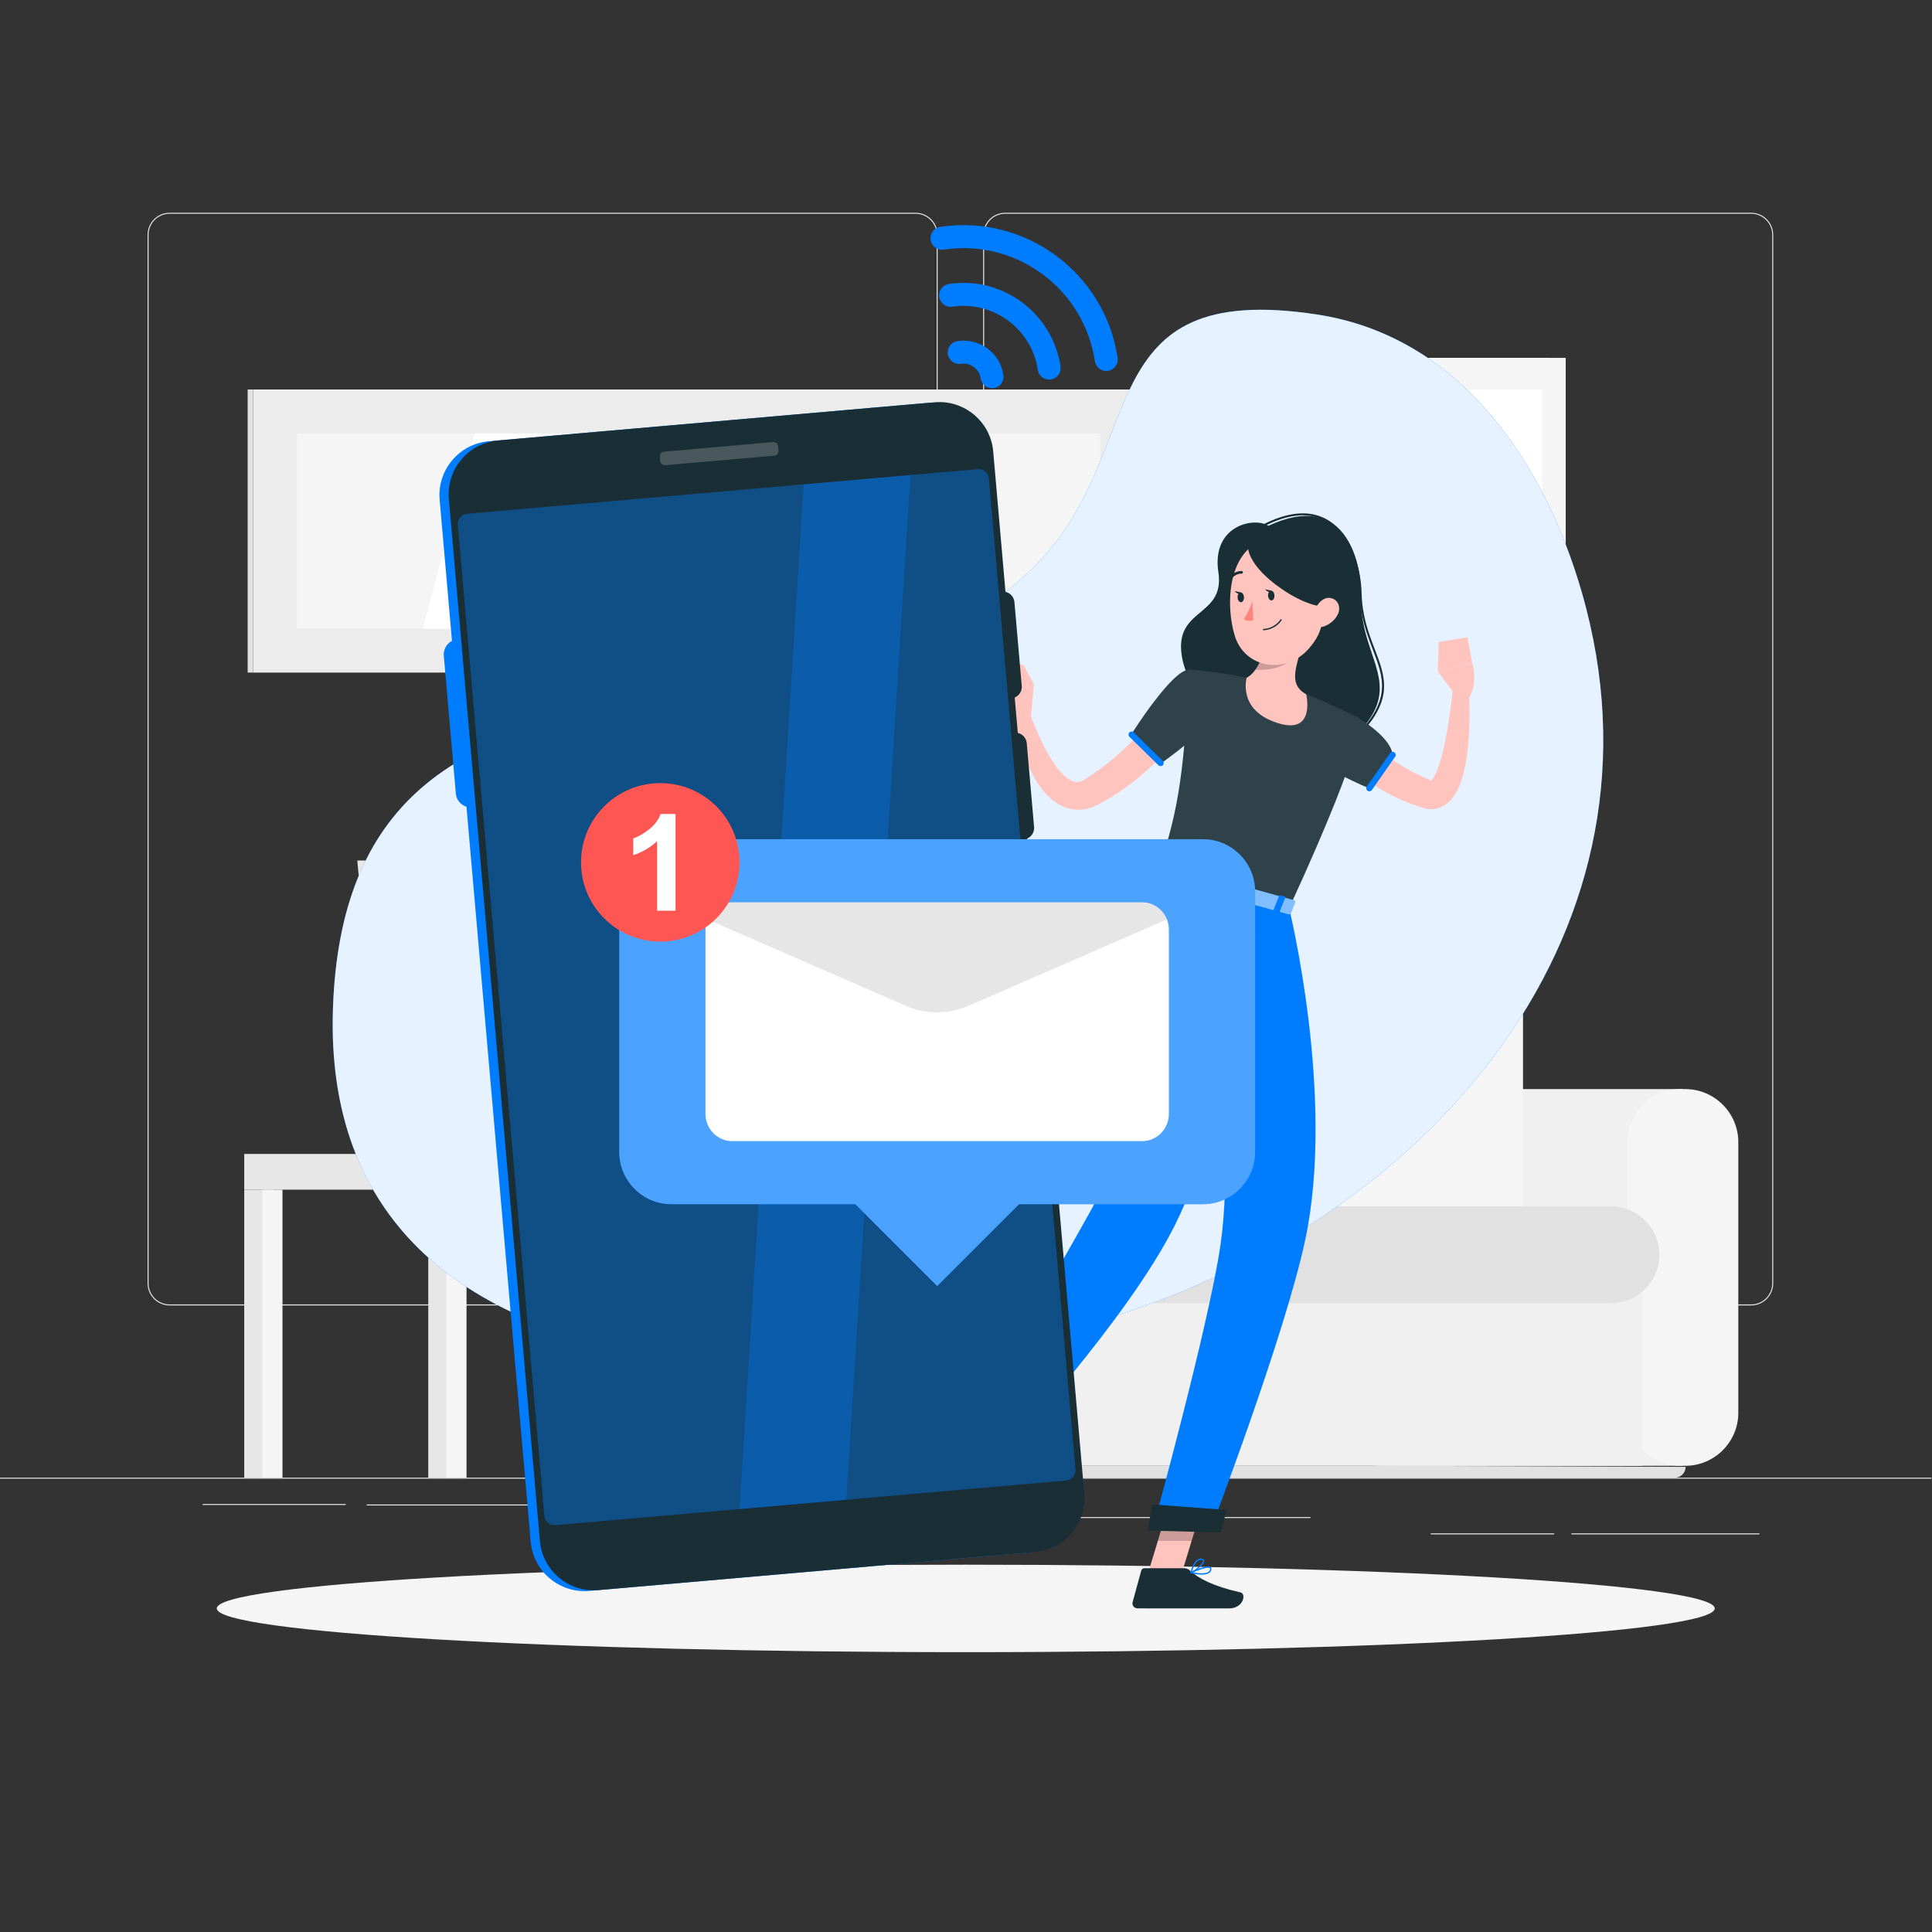 <?xml version="1.0" encoding="UTF-8" standalone="no"?>
<svg
   xmlns:dc="http://purl.org/dc/elements/1.1/"
   xmlns:cc="http://creativecommons.org/ns#"
   xmlns:rdf="http://www.w3.org/1999/02/22-rdf-syntax-ns#"
   xmlns:svg="http://www.w3.org/2000/svg"
   xmlns="http://www.w3.org/2000/svg"
   xmlns:sodipodi="http://sodipodi.sourceforge.net/DTD/sodipodi-0.dtd"
   xmlns:inkscape="http://www.inkscape.org/namespaces/inkscape"
   version="1.1"
   id="svg2"
   xml:space="preserve"
   width="666.667"
   height="666.667"
   viewBox="0 0 666.667 666.667"
   sodipodi:docname="51-Messages.ai"><rect x="0" y="0" width="666.667" height="666.667" fill="#333333" stroke="none"/><defs
     id="defs6"><clipPath
       clipPathUnits="userSpaceOnUse"
       id="clipPath32"><path
         d="M 0,500 H 500 V 0 H 0 Z"
         id="path30" /></clipPath><clipPath
       clipPathUnits="userSpaceOnUse"
       id="clipPath150"><path
         d="M 0,500 H 500 V 0 H 0 Z"
         id="path148" /></clipPath><clipPath
       clipPathUnits="userSpaceOnUse"
       id="clipPath162"><path
         d="M 86.12,419.943 H 415.029 V 146.766 H 86.12 Z"
         id="path160" /></clipPath><clipPath
       clipPathUnits="userSpaceOnUse"
       id="clipPath178"><path
         d="M 0,500 H 500 V 0 H 0 Z"
         id="path176" /></clipPath><clipPath
       clipPathUnits="userSpaceOnUse"
       id="clipPath190"><path
         d="M 0,500 H 500 V 0 H 0 Z"
         id="path188" /></clipPath><clipPath
       clipPathUnits="userSpaceOnUse"
       id="clipPath214"><path
         d="m 338.563,314.973 h 21.891 v -18.965 h -21.891 z"
         id="path212" /></clipPath><clipPath
       clipPathUnits="userSpaceOnUse"
       id="clipPath258"><path
         d="m 299.724,112.331 h 11.858 v -11.093 h -11.858 z"
         id="path256" /></clipPath><clipPath
       clipPathUnits="userSpaceOnUse"
       id="clipPath274"><path
         d="m 249.666,136.792 h 13.295 v -13.598 h -13.295 z"
         id="path272" /></clipPath><clipPath
       clipPathUnits="userSpaceOnUse"
       id="clipPath294"><path
         d="m 299.769,326.759 h 52.276 v -61.728 h -52.276 z"
         id="path292" /></clipPath><clipPath
       clipPathUnits="userSpaceOnUse"
       id="clipPath314"><path
         d="m 324.979,341.593 h 11.173 v -14.872 h -11.173 z"
         id="path312" /></clipPath><clipPath
       clipPathUnits="userSpaceOnUse"
       id="clipPath346"><path
         d="m 312.746,258 h 10.725 v -54.063 h -10.725 z"
         id="path344" /></clipPath><clipPath
       clipPathUnits="userSpaceOnUse"
       id="clipPath378"><path
         d="m 297.374,276.692 h 37.911 v -13.264 h -37.911 z"
         id="path376" /></clipPath><clipPath
       clipPathUnits="userSpaceOnUse"
       id="clipPath450"><path
         d="m 292.885,326.759 h 22.053 v -24.378 h -22.053 z"
         id="path448" /></clipPath><clipPath
       clipPathUnits="userSpaceOnUse"
       id="clipPath490"><path
         d="M 0,500 H 500 V 0 H 0 Z"
         id="path488" /></clipPath><clipPath
       clipPathUnits="userSpaceOnUse"
       id="clipPath518"><path
         d="m 118.489,378.699 h 159.93 V 105.306 h -159.93 z"
         id="path516" /></clipPath><clipPath
       clipPathUnits="userSpaceOnUse"
       id="clipPath534"><path
         d="m 191.425,377.163 h 44.269 V 109.481 h -44.269 z"
         id="path532" /></clipPath><clipPath
       clipPathUnits="userSpaceOnUse"
       id="clipPath550"><path
         d="m 170.798,385.687 h 30.726 v -5.996 h -30.726 z"
         id="path548" /></clipPath><clipPath
       clipPathUnits="userSpaceOnUse"
       id="clipPath570"><path
         d="M 160.299,282.883 H 324.904 V 167.204 H 160.299 Z"
         id="path568" /></clipPath><clipPath
       clipPathUnits="userSpaceOnUse"
       id="clipPath590"><path
         d="M 183.128,266.549 H 302.075 V 238.076 H 183.128 Z"
         id="path588" /></clipPath></defs><sodipodi:namedview
     pagecolor="#ffffff"
     bordercolor="#666666"
     borderopacity="1"
     objecttolerance="10"
     gridtolerance="10"
     guidetolerance="10"
     inkscape:pageopacity="0"
     inkscape:pageshadow="2"
     inkscape:window-width="640"
     inkscape:window-height="480"
     id="namedview4" /><g
     id="g10"
     inkscape:groupmode="layer"
     inkscape:label="51-Messages"
     transform="matrix(1.333,0,0,-1.333,0,666.667)"><path
       d="m 0,117.352 h 500 v 0.249 H 0 Z"
       style="fill:#ececec;fill-opacity:1;fill-rule:nonzero;stroke:none"
       id="path12" /><path
       d="m 52.459,110.542 h 37.04 v 0.25 h -37.04 z"
       style="fill:#ececec;fill-opacity:1;fill-rule:nonzero;stroke:none"
       id="path14" /><path
       d="m 169,105.131 h 71 v 0.25 h -71 z"
       style="fill:#ececec;fill-opacity:1;fill-rule:nonzero;stroke:none"
       id="path16" /><path
       d="m 94.916,110.417 h 50.751 v 0.25 H 94.916 Z"
       style="fill:#ececec;fill-opacity:1;fill-rule:nonzero;stroke:none"
       id="path18" /><path
       d="m 406.777,102.936 h 48.667 v 0.25 h -48.667 z"
       style="fill:#ececec;fill-opacity:1;fill-rule:nonzero;stroke:none"
       id="path20" /><path
       d="m 370.36,102.936 h 31.971 v 0.25 H 370.36 Z"
       style="fill:#ececec;fill-opacity:1;fill-rule:nonzero;stroke:none"
       id="path22" /><path
       d="m 277.213,107.158 h 62.01 v 0.25 h -62.01 z"
       style="fill:#ececec;fill-opacity:1;fill-rule:nonzero;stroke:none"
       id="path24" /><g
       id="g26"><g
         id="g28"
         clip-path="url(#clipPath32)"><g
           id="g34"
           transform="translate(43.915,444.797)"><path
             d="m 0,0 c -3.01,0 -5.458,-2.448 -5.458,-5.458 v -271.431 c 0,-3.01 2.448,-5.458 5.458,-5.458 h 193.099 c 3.008,0 5.457,2.448 5.457,5.458 V -5.458 c 0,3.01 -2.449,5.458 -5.457,5.458 z M 193.099,-282.597 H 0 c -3.147,0 -5.708,2.56 -5.708,5.708 V -5.458 c 0,3.147 2.561,5.708 5.708,5.708 h 193.099 c 3.146,0 5.707,-2.561 5.707,-5.708 v -271.431 c 0,-3.148 -2.561,-5.708 -5.707,-5.708"
             style="fill:#ececec;fill-opacity:1;fill-rule:nonzero;stroke:none"
             id="path36" /></g><g
           id="g38"
           transform="translate(260.212,444.797)"><path
             d="m 0,0 c -3.009,0 -5.457,-2.448 -5.457,-5.458 v -271.431 c 0,-3.01 2.448,-5.458 5.457,-5.458 h 193.099 c 3.009,0 5.458,2.448 5.458,5.458 V -5.458 c 0,3.01 -2.449,5.458 -5.458,5.458 z M 193.099,-282.597 H 0 c -3.146,0 -5.707,2.56 -5.707,5.708 V -5.458 c 0,3.147 2.561,5.708 5.707,5.708 h 193.099 c 3.147,0 5.708,-2.561 5.708,-5.708 v -271.431 c 0,-3.148 -2.561,-5.708 -5.708,-5.708"
             style="fill:#ececec;fill-opacity:1;fill-rule:nonzero;stroke:none"
             id="path40" /></g><g
           id="g42"
           transform="translate(357.598,218.199)"><path
             d="M 0,0 H 78.021 V -97.52 H 0 c -7.546,0 -13.72,6.174 -13.72,13.72 v 70.08 C -13.72,-6.174 -7.546,0 0,0"
             style="fill:#f0f0f0;fill-opacity:1;fill-rule:nonzero;stroke:none"
             id="path44" /></g><g
           id="g46"
           transform="translate(434.974,218.199)"><path
             d="m 0,0 h 1.292 c 7.546,0 13.72,-6.174 13.72,-13.72 V -83.8 c 0,-7.546 -6.174,-13.72 -13.72,-13.72 H 0 c -7.546,0 -13.72,6.174 -13.72,13.72 v 70.08 C -13.72,-6.174 -7.546,0 0,0"
             style="fill:#f5f5f5;fill-opacity:1;fill-rule:nonzero;stroke:none"
             id="path48" /></g><path
           d="M 425.173,182.229 H 254.25 v -61.55 h 170.923 z"
           style="fill:#f0f0f0;fill-opacity:1;fill-rule:nonzero;stroke:none"
           id="path50" /><g
           id="g52"
           transform="translate(433.537,117.602)"><path
             d="m 0,0 h -252.621 c -1.553,0 -2.813,1.26 -2.813,2.813 V 3.078 H -75.979 L 2.813,2.813 C 2.813,1.26 1.554,0 0,0"
             style="fill:#e1e1e1;fill-opacity:1;fill-rule:nonzero;stroke:none"
             id="path54" /></g><g
           id="g56"
           transform="translate(361.076,258.661)"><path
             d="m 0,0 h -163.838 c -10.568,0 -19.135,-8.566 -19.135,-19.134 V -90.347 H 19.134 v 71.213 C 19.134,-8.566 10.567,0 0,0"
             style="fill:#e1e1e1;fill-opacity:1;fill-rule:nonzero;stroke:none"
             id="path58" /></g><g
           id="g60"
           transform="translate(376.043,258.661)"><path
             d="m 0,0 h -165.683 c -10.058,0 -18.212,-8.154 -18.212,-18.212 V -90.347 H 18.212 v 72.135 C 18.212,-8.154 10.058,0 0,0"
             style="fill:#f5f5f5;fill-opacity:1;fill-rule:nonzero;stroke:none"
             id="path62" /></g><g
           id="g64"
           transform="translate(417.011,187.849)"><path
             d="m 0,0 h -149.751 c -4.771,0 -8.639,-3.868 -8.639,-8.639 v -7.788 c 0,-4.771 3.868,-8.639 8.639,-8.639 H 0 c 6.922,0 12.533,5.611 12.533,12.533 C 12.533,-5.611 6.922,0 0,0"
             style="fill:#e1e1e1;fill-opacity:1;fill-rule:nonzero;stroke:none"
             id="path66" /></g><g
           id="g68"
           transform="translate(175.785,218.199)"><path
             d="M 0,0 H 78.021 V -97.52 H 0 c -7.546,0 -13.72,6.174 -13.72,13.72 v 70.08 C -13.72,-6.174 -7.546,0 0,0"
             style="fill:#f0f0f0;fill-opacity:1;fill-rule:nonzero;stroke:none"
             id="path70" /></g><g
           id="g72"
           transform="translate(253.16,218.199)"><path
             d="m 0,0 h 1.292 c 7.546,0 13.72,-6.174 13.72,-13.72 V -83.8 c 0,-7.546 -6.174,-13.72 -13.72,-13.72 H 0 c -7.546,0 -13.72,6.174 -13.72,13.72 v 70.08 C -13.72,-6.174 -7.546,0 0,0"
             style="fill:#f5f5f5;fill-opacity:1;fill-rule:nonzero;stroke:none"
             id="path74" /></g><path
           d="M 401.055,407.485 H 330.43 V 303.624 h 70.625 z"
           style="fill:#e1e1e1;fill-opacity:1;fill-rule:nonzero;stroke:none"
           id="path76" /><path
           d="M 405.309,407.485 H 332.357 V 303.624 h 72.952 z"
           style="fill:#f5f5f5;fill-opacity:1;fill-rule:nonzero;stroke:none"
           id="path78" /><path
           d="m 338.469,311.809 h 60.729 V 399.3 h -60.729 z"
           style="fill:#ffffff;fill-opacity:1;fill-rule:nonzero;stroke:none"
           id="path80" /><g
           id="g82"
           transform="translate(361.275,351.327)"><path
             d="m 0,0 v -6.661 c 8.348,0 15.116,6.767 15.116,15.115 v 6.662 C 6.767,15.116 0,8.348 0,0"
             style="fill:#f5f5f5;fill-opacity:1;fill-rule:nonzero;stroke:none"
             id="path84" /></g><g
           id="g86"
           transform="translate(361.275,373.79)"><path
             d="m 0,0 v -6.661 c 8.348,0 15.116,6.767 15.116,15.115 v 6.662 C 6.767,15.116 0,8.348 0,0"
             style="fill:#f5f5f5;fill-opacity:1;fill-rule:nonzero;stroke:none"
             id="path88" /></g><g
           id="g90"
           transform="translate(361.275,328.864)"><path
             d="m 0,0 v -6.661 c 8.348,0 15.116,6.767 15.116,15.115 v 6.662 C 6.767,15.116 0,8.348 0,0"
             style="fill:#f5f5f5;fill-opacity:1;fill-rule:nonzero;stroke:none"
             id="path92" /></g><path
           d="M 65.501,399.3 H 296.162 V 326.015 H 65.501 Z"
           style="fill:#ececec;fill-opacity:1;fill-rule:nonzero;stroke:none"
           id="path94" /><path
           d="m 65.501,399.3 h -1.39 v -73.285 h 1.39 z"
           style="fill:#e1e1e1;fill-opacity:1;fill-rule:nonzero;stroke:none"
           id="path96" /><path
           d="M 284.791,337.387 H 76.873 v 50.541 h 207.918 z"
           style="fill:#f5f5f5;fill-opacity:1;fill-rule:nonzero;stroke:none"
           id="path98" /><g
           id="g100"
           transform="translate(126.697,337.387)"><path
             d="m 0,0 h -17.268 l 13.52,50.541 H 13.52 Z"
             style="fill:#ffffff;fill-opacity:1;fill-rule:nonzero;stroke:none"
             id="path102" /></g><g
           id="g104"
           transform="translate(142.758,337.387)"><path
             d="M 0,0 H -9.985 L 3.535,50.541 H 13.52 Z"
             style="fill:#ffffff;fill-opacity:1;fill-rule:nonzero;stroke:none"
             id="path106" /></g><g
           id="g108"
           transform="translate(229.688,337.387)"><path
             d="M 0,0 H -9.985 L 3.535,50.541 H 13.52 Z"
             style="fill:#ffffff;fill-opacity:1;fill-rule:nonzero;stroke:none"
             id="path110" /></g><g
           id="g112"
           transform="translate(155.323,201.408)"><path
             d="m 0,0 h -55.917 l -6.915,75.963 h 55.918 z"
             style="fill:#e7e7e7;fill-opacity:1;fill-rule:nonzero;stroke:none"
             id="path114" /></g><g
           id="g116"
           transform="translate(158.22,201.408)"><path
             d="m 0,0 h -55.917 l -6.915,75.963 h 55.918 z"
             style="fill:#f0f0f0;fill-opacity:1;fill-rule:nonzero;stroke:none"
             id="path118" /></g><g
           id="g120"
           transform="translate(109.945,209.817)"><path
             d="M 0,0 -5.383,59.145 H 33.716 L 39.099,0 Z"
             style="fill:#ffffff;fill-opacity:1;fill-rule:nonzero;stroke:none"
             id="path122" /></g><path
           d="M 197.228,117.603 H 189.7 v 83.805 h 7.528 z"
           style="fill:#e7e7e7;fill-opacity:1;fill-rule:nonzero;stroke:none"
           id="path124" /><path
           d="m 199.603,117.603 h -5.229 v 83.805 h 5.229 z"
           style="fill:#f5f5f5;fill-opacity:1;fill-rule:nonzero;stroke:none"
           id="path126" /><path
           d="m 121.761,192.158 h 79.461 v 9.25 h -79.461 z"
           style="fill:#f5f5f5;fill-opacity:1;fill-rule:nonzero;stroke:none"
           id="path128" /><path
           d="m 118.391,117.603 h -7.528 v 74.555 h 7.528 z"
           style="fill:#e7e7e7;fill-opacity:1;fill-rule:nonzero;stroke:none"
           id="path130" /><path
           d="m 120.767,117.603 h -5.228 v 74.555 h 5.228 z"
           style="fill:#f5f5f5;fill-opacity:1;fill-rule:nonzero;stroke:none"
           id="path132" /><path
           d="m 70.75,117.603 h -7.528 v 74.555 h 7.528 z"
           style="fill:#e7e7e7;fill-opacity:1;fill-rule:nonzero;stroke:none"
           id="path134" /><path
           d="m 73.126,117.603 h -5.228 v 74.555 h 5.228 z"
           style="fill:#f5f5f5;fill-opacity:1;fill-rule:nonzero;stroke:none"
           id="path136" /><path
           d="m 149.587,117.603 h -7.528 v 74.555 h 7.528 z"
           style="fill:#e7e7e7;fill-opacity:1;fill-rule:nonzero;stroke:none"
           id="path138" /><path
           d="m 151.962,117.603 h -5.228 v 74.555 h 5.228 z"
           style="fill:#f5f5f5;fill-opacity:1;fill-rule:nonzero;stroke:none"
           id="path140" /><path
           d="M 121.761,192.158 H 63.222 v 9.25 h 58.539 z"
           style="fill:#e7e7e7;fill-opacity:1;fill-rule:nonzero;stroke:none"
           id="path142" /></g></g><g
       id="g144"><g
         id="g146"
         clip-path="url(#clipPath150)"><g
           id="g152"
           transform="translate(268.717,354.443)"><path
             d="m 0,0 c -54.643,-56.866 -179.145,-4.729 -182.542,-115.836 -3.254,-106.456 135.572,-101.132 204.703,-78.405 80.15,26.35 143.704,99.563 118.592,186.601 C 131.055,25.975 109.307,58.624 72.162,64.28 12.816,73.317 28.964,30.142 0,0"
             style="fill:#007cff;fill-opacity:1;fill-rule:nonzero;stroke:none"
             id="path154" /></g><g
           id="g156"><g
             id="g158" /><g
             id="g170"><g
               clip-path="url(#clipPath162)"
               opacity="0.9"
               id="g168"><g
                 transform="translate(268.717,354.443)"
                 id="g166"><path
                   d="m 0,0 c -54.643,-56.866 -179.145,-4.729 -182.542,-115.836 -3.254,-106.456 135.572,-101.132 204.703,-78.405 80.15,26.35 143.704,99.563 118.592,186.601 C 131.055,25.975 109.307,58.624 72.162,64.28 12.816,73.317 28.964,30.142 0,0"
                   style="fill:#ffffff;fill-opacity:1;fill-rule:nonzero;stroke:none"
                   id="path164" /></g></g></g></g></g></g><g
       id="g172"><g
         id="g174"
         clip-path="url(#clipPath178)"><g
           id="g180"
           transform="translate(443.889,83.762)"><path
             d="m 0,0 c 0,-6.254 -86.807,-11.323 -193.889,-11.323 -107.082,0 -193.889,5.069 -193.889,11.323 0,6.253 86.807,11.323 193.889,11.323 C -86.807,11.323 0,6.253 0,0"
             style="fill:#f5f5f5;fill-opacity:1;fill-rule:nonzero;stroke:none"
             id="path182" /></g></g></g><g
       id="g184"><g
         id="g186"
         clip-path="url(#clipPath190)"><g
           id="g192"
           transform="translate(328.358,364.021)"><path
             d="m 0,0 c -3.819,2.394 -14.789,0.021 -12.965,-12.035 1.824,-12.056 -12.312,-8.921 -9.234,-22.886 3.078,-13.966 28.072,-34.699 43.463,-20.619 15.39,14.079 2.423,20.293 2.709,37.002 C 24.143,-8.603 19.637,9.177 0,0"
             style="fill:#1a2e35;fill-opacity:1;fill-rule:nonzero;stroke:none"
             id="path194" /></g><g
           id="g196"
           transform="translate(351.037,309.092)"><path
             d="m 0,0 c -0.066,0 -0.132,0.025 -0.182,0.076 -0.1,0.1 -0.099,0.263 0.001,0.362 9.484,9.422 7.294,15.159 4.521,22.423 -1.533,4.013 -3.269,8.561 -3.412,14.472 -0.153,6.371 -2.484,15.085 -8.551,18.674 -4.303,2.545 -9.819,2.106 -16.398,-1.306 -0.127,-0.065 -0.281,-0.017 -0.347,0.109 -0.065,0.126 -0.016,0.281 0.11,0.346 6.747,3.499 12.432,3.934 16.896,1.292 6.248,-3.695 8.647,-12.6 8.803,-19.103 C 1.581,31.523 3.301,27.018 4.818,23.044 7.658,15.606 9.901,9.731 0.181,0.075 0.131,0.025 0.065,0 0,0"
             style="fill:#1a2e35;fill-opacity:1;fill-rule:nonzero;stroke:none"
             id="path198" /></g><g
           id="g200"
           transform="translate(353.219,310.455)"><path
             d="M 0,0 C -0.013,0.033 0.157,-0.23 0.267,-0.377 L 0.674,-0.915 C 0.965,-1.287 1.27,-1.66 1.601,-2.029 2.258,-2.766 2.976,-3.482 3.74,-4.165 c 1.504,-1.392 3.174,-2.668 4.957,-3.809 1.803,-1.112 3.654,-2.198 5.628,-3.094 0.965,-0.489 1.988,-0.874 2.983,-1.321 0.19,-0.084 0.021,-0.032 -0.123,-0.08 -0.16,-0.039 -0.241,-0.146 -0.133,-0.085 0.214,0.098 0.744,0.739 1.141,1.528 0.422,0.796 0.785,1.747 1.127,2.734 0.678,1.992 1.169,4.166 1.63,6.363 0.451,2.204 0.802,4.458 1.11,6.726 0.342,2.258 0.589,4.571 0.84,6.819 l 4.066,-0.022 c 0.337,-4.799 0.309,-9.522 -0.101,-14.36 -0.196,-2.421 -0.545,-4.848 -1.132,-7.35 -0.299,-1.254 -0.686,-2.52 -1.246,-3.842 -0.592,-1.31 -1.275,-2.736 -2.852,-4.153 -0.779,-0.693 -1.942,-1.341 -3.253,-1.571 -1.297,-0.255 -2.659,-0.016 -3.559,0.307 -1.172,0.416 -2.366,0.773 -3.526,1.249 -2.331,0.91 -4.613,2.013 -6.815,3.291 -2.19,1.306 -4.295,2.801 -6.272,4.517 -0.978,0.869 -1.91,1.808 -2.804,2.813 -0.446,0.502 -0.881,1.032 -1.305,1.581 l -0.62,0.879 c -0.219,0.334 -0.374,0.557 -0.677,1.095 z"
             style="fill:#ffc4be;fill-opacity:1;fill-rule:nonzero;stroke:none"
             id="path202" /></g><g
           id="g204"
           transform="translate(351.85,314.164)"><path
             d="m 0,0 c 9.353,-5.969 8.589,-9.648 8.589,-9.648 l -5.874,-8.508 c 0,0 -14.985,6.013 -15.931,10.713 C -14.203,-2.548 -4.536,2.895 0,0"
             style="fill:#1a2e35;fill-opacity:1;fill-rule:nonzero;stroke:none"
             id="path206" /></g><g
           id="g208"><g
             id="g210" /><g
             id="g222"><g
               clip-path="url(#clipPath214)"
               opacity="0.1"
               id="g220"><g
                 transform="translate(351.85,314.164)"
                 id="g218"><path
                   d="m 0,0 c 9.353,-5.969 8.589,-9.648 8.589,-9.648 l -5.874,-8.508 c 0,0 -14.985,6.013 -15.931,10.713 C -14.203,-2.548 -4.536,2.895 0,0"
                   style="fill:#ffffff;fill-opacity:1;fill-rule:nonzero;stroke:none"
                   id="path216" /></g></g></g></g><g
           id="g224"
           transform="translate(360.951,305.357)"><path
             d="M 0,0 V 0 C 0.363,-0.254 0.452,-0.754 0.198,-1.117 L -5.82,-9.731 c -0.253,-0.363 -0.753,-0.452 -1.117,-0.198 -0.363,0.254 -0.452,0.754 -0.198,1.117 l 6.018,8.614 C -0.863,0.165 -0.363,0.254 0,0"
             style="fill:#007cff;fill-opacity:1;fill-rule:nonzero;stroke:none"
             id="path226" /></g><g
           id="g228"
           transform="translate(376.831,320.107)"><path
             d="m 0,0 -4.638,6.199 8.899,2.296 c 0,0 1.811,-5.524 -1.148,-9.568 z"
             style="fill:#ffc4be;fill-opacity:1;fill-rule:nonzero;stroke:none"
             id="path230" /></g><g
           id="g232"
           transform="translate(372.437,333.926)"><path
             d="M 0,0 7.411,1.251 8.654,-5.324 -0.244,-7.619 Z"
             style="fill:#ffc4be;fill-opacity:1;fill-rule:nonzero;stroke:none"
             id="path234" /></g><g
           id="g236"
           transform="translate(297.041,92.404)"><path
             d="m 0,0 8.483,-0.819 6.06,19.933 -8.482,0.818 z"
             style="fill:#ffc4be;fill-opacity:1;fill-rule:nonzero;stroke:none"
             id="path238" /></g><g
           id="g240"
           transform="translate(243.095,121.871)"><path
             d="m 0,0 6.29,-5.906 13.579,14.924 -6.29,5.905 z"
             style="fill:#ffc4be;fill-opacity:1;fill-rule:nonzero;stroke:none"
             id="path242" /></g><g
           id="g244"
           transform="translate(252.289,118.798)"><path
             d="m 0,0 -4.727,8.516 c -0.172,0.31 -0.526,0.442 -0.853,0.317 l -7.276,-2.769 c -0.755,-0.287 -1.083,-1.255 -0.674,-1.963 1.699,-2.941 2.668,-4.275 4.746,-8.02 1.279,-2.304 3.769,-7.588 5.535,-10.77 1.727,-3.111 5.006,-1.605 4.556,-0.122 -2.02,6.65 -1.64,10.351 -1.07,13.285 C 0.34,-0.997 0.251,-0.453 0,0"
             style="fill:#1a2e35;fill-opacity:1;fill-rule:nonzero;stroke:none"
             id="path246" /></g><g
           id="g248"
           transform="translate(306.527,94.173)"><path
             d="m 0,0 h -10.284 c -0.375,0 -0.713,-0.26 -0.813,-0.625 l -2.236,-8.137 c -0.232,-0.844 0.389,-1.62 1.255,-1.628 3.624,-0.033 5.342,-0.017 9.865,-0.017 H 11.61 c 3.758,0 4.544,3.8 2.989,4.144 C 7.627,-4.72 3.608,-2.593 1.457,-0.563 1.069,-0.197 0.548,0 0,0"
             style="fill:#1a2e35;fill-opacity:1;fill-rule:nonzero;stroke:none"
             id="path250" /></g><g
           id="g252"><g
             id="g254" /><g
             id="g266"><g
               clip-path="url(#clipPath258)"
               opacity="0.2"
               id="g264"><g
                 transform="translate(311.582,111.512)"
                 id="g262"><path
                   d="m 0,0 -3.123,-10.274 h -8.735 l 3.371,11.093 z"
                   style="fill:#000000;fill-opacity:1;fill-rule:nonzero;stroke:none"
                   id="path260" /></g></g></g></g><g
           id="g268"><g
             id="g270" /><g
             id="g282"><g
               clip-path="url(#clipPath274)"
               opacity="0.2"
               id="g280"><g
                 transform="translate(256.668,136.792)"
                 id="g278"><path
                   d="m 0,0 6.292,-5.908 -7.002,-7.689 -6.292,5.908 z"
                   style="fill:#000000;fill-opacity:1;fill-rule:nonzero;stroke:none"
                   id="path276" /></g></g></g></g><g
           id="g284"
           transform="translate(351.85,314.164)"><path
             d="m 0,0 c 0,0 3.397,-2.316 -18.147,-49.134 -13.466,3.728 -27.382,7.58 -33.934,9.394 4.393,13.653 6.767,22.165 8.012,52.335 0,0 7.538,-0.422 14.935,-2.091 5.787,-1.306 10.516,-2.418 15.409,-4.266 C -7.274,3.802 0,0 0,0"
             style="fill:#1a2e35;fill-opacity:1;fill-rule:nonzero;stroke:none"
             id="path286" /></g><g
           id="g288"><g
             id="g290" /><g
             id="g302"><g
               clip-path="url(#clipPath294)"
               opacity="0.1"
               id="g300"><g
                 transform="translate(351.85,314.164)"
                 id="g298"><path
                   d="m 0,0 c 0,0 3.397,-2.316 -18.147,-49.134 -13.466,3.728 -27.382,7.58 -33.934,9.394 4.393,13.653 6.767,22.165 8.012,52.335 0,0 7.538,-0.422 14.935,-2.091 5.787,-1.306 10.516,-2.418 15.409,-4.266 C -7.274,3.802 0,0 0,0"
                   style="fill:#ffffff;fill-opacity:1;fill-rule:nonzero;stroke:none"
                   id="path296" /></g></g></g></g><g
           id="g304"
           transform="translate(329.046,341.596)"><path
             d="m 0,0 c -0.4,-5.227 -1.945,-14.579 -6.33,-16.927 0,0 -2.549,-8.672 8.518,-11.856 9.363,-2.693 6.891,7.59 6.891,7.59 -5.163,2.85 -1.973,7.9 -1.028,13.554 z"
             style="fill:#ffc4be;fill-opacity:1;fill-rule:nonzero;stroke:none"
             id="path306" /></g><g
           id="g308"><g
             id="g310" /><g
             id="g322"><g
               clip-path="url(#clipPath314)"
               opacity="0.2"
               id="g320"><g
                 transform="translate(329.042,341.593)"
                 id="g318"><path
                   d="m 0,0 c -0.318,-4.196 -1.375,-11.071 -4.063,-14.816 3.119,-0.308 8.044,0.647 9.439,2.965 0.37,0.596 1.099,2.884 1.734,5.11 z"
                   style="fill:#000000;fill-opacity:1;fill-rule:nonzero;stroke:none"
                   id="path316" /></g></g></g></g><g
           id="g324"
           transform="translate(342.77,349.169)"><path
             d="m 0,0 c -0.023,-8.604 0.15,-12.246 -3.921,-16.901 -6.125,-7.001 -16.688,-5.09 -19.236,3.347 -2.293,7.595 -1.869,20.389 6.323,24.294 C -8.764,14.586 0.023,8.604 0,0"
             style="fill:#ffc4be;fill-opacity:1;fill-rule:nonzero;stroke:none"
             id="path326" /></g><g
           id="g328"
           transform="translate(324.979,353.94)"><path
             d="M 0,0 C 4.831,-6.747 21.077,-16.13 22.167,-7.089 23.256,1.952 14.957,10.885 6.742,10.023 -1.473,9.162 -4.11,5.742 0,0"
             style="fill:#1a2e35;fill-opacity:1;fill-rule:nonzero;stroke:none"
             id="path330" /></g><g
           id="g332"
           transform="translate(346.333,341.137)"><path
             d="m 0,0 c -0.775,-1.607 -2.219,-2.706 -3.61,-3.167 -2.094,-0.693 -3.244,1.153 -2.75,3.183 0.445,1.827 2.07,4.39 4.213,4.202 C -0.036,4.033 0.886,1.837 0,0"
             style="fill:#ffc4be;fill-opacity:1;fill-rule:nonzero;stroke:none"
             id="path334" /></g><g
           id="g336"
           transform="translate(333.702,265.031)"><path
             d="m 0,0 c 0,0 12.079,-48.931 4.156,-85.945 -5.306,-24.79 -24.444,-74.87 -24.444,-74.87 l -14.962,0.385 c 0,0 14.487,52.554 17.482,73.222 5.123,35.354 -7.081,94.087 -7.081,94.087 z"
             style="fill:#007cff;fill-opacity:1;fill-rule:nonzero;stroke:none"
             id="path338" /></g><g
           id="g340"><g
             id="g342" /><g
             id="g354"><g
               clip-path="url(#clipPath346)"
               opacity="0.2"
               id="g352"><g
                 transform="translate(320.227,258)"
                 id="g350"><path
                   d="m 0,0 -7.481,-11.799 c 1.903,-12.235 3.797,-27.538 4.28,-42.264 C 7.32,-35.227 2.339,-9.972 0,0"
                   style="fill:#000000;fill-opacity:1;fill-rule:nonzero;stroke:none"
                   id="path348" /></g></g></g></g><g
           id="g356"
           transform="translate(316.089,103.441)"><path
             d="M 0,0 -19.047,0.471 -17.772,7.246 1.395,5.81 Z"
             style="fill:#1a2e35;fill-opacity:1;fill-rule:nonzero;stroke:none"
             id="path358" /></g><g
           id="g360"
           transform="translate(326.264,266.982)"><path
             d="m 0,0 c 0,0 -6.983,-53.5 -22.076,-83.898 -12.19,-24.553 -44.719,-59.504 -44.719,-59.504 l -8.318,8.568 c 0,0 21.972,37.985 31.032,54.295 22.215,39.991 2.523,75.847 17.586,87.982 z"
             style="fill:#007cff;fill-opacity:1;fill-rule:nonzero;stroke:none"
             id="path362" /></g><g
           id="g364"
           transform="translate(260.31,122.434)"><path
             d="M 0,0 -10.733,10.463 -7.172,15.307 4.525,3.214 Z"
             style="fill:#1a2e35;fill-opacity:1;fill-rule:nonzero;stroke:none"
             id="path366" /></g><g
           id="g368"
           transform="translate(299.812,276.557)"><path
             d="m 0,0 -2.371,-2.614 c -0.184,-0.203 0.029,-0.52 0.421,-0.629 l 35.586,-9.851 c 0.306,-0.085 0.601,-0.005 0.674,0.182 l 1.147,2.952 c 0.079,0.205 -0.137,0.456 -0.472,0.549 L 0.623,0.102 C 0.371,0.172 0.119,0.131 0,0"
             style="fill:#007cff;fill-opacity:1;fill-rule:nonzero;stroke:none"
             id="path370" /></g><g
           id="g372"><g
             id="g374" /><g
             id="g386"><g
               clip-path="url(#clipPath378)"
               opacity="0.5"
               id="g384"><g
                 transform="translate(299.812,276.557)"
                 id="g382"><path
                   d="m 0,0 -2.371,-2.614 c -0.184,-0.203 0.029,-0.52 0.421,-0.629 l 35.586,-9.851 c 0.306,-0.085 0.601,-0.005 0.674,0.182 l 1.147,2.952 c 0.079,0.205 -0.137,0.456 -0.472,0.549 L 0.623,0.102 C 0.371,0.172 0.119,0.131 0,0"
                   style="fill:#ffffff;fill-opacity:1;fill-rule:nonzero;stroke:none"
                   id="path380" /></g></g></g></g><g
           id="g388"
           transform="translate(303.363,271.437)"><path
             d="m 0,0 -0.92,0.255 c -0.184,0.05 -0.297,0.184 -0.252,0.296 L 0.352,4.377 C 0.396,4.49 0.583,4.54 0.766,4.489 L 1.687,4.234 C 1.87,4.183 1.983,4.05 1.938,3.938 L 0.415,0.111 C 0.37,-0.001 0.183,-0.051 0,0"
             style="fill:#007cff;fill-opacity:1;fill-rule:nonzero;stroke:none"
             id="path390" /></g><g
           id="g392"
           transform="translate(330.771,263.849)"><path
             d="M 0,0 -0.92,0.255 C -1.104,0.306 -1.217,0.439 -1.172,0.551 L 0.352,4.377 C 0.396,4.489 0.583,4.54 0.766,4.489 L 1.686,4.234 C 1.869,4.183 1.983,4.05 1.938,3.938 L 0.414,0.111 C 0.37,-0.001 0.183,-0.051 0,0"
             style="fill:#007cff;fill-opacity:1;fill-rule:nonzero;stroke:none"
             id="path394" /></g><g
           id="g396"
           transform="translate(317.067,267.643)"><path
             d="M 0,0 -0.92,0.255 C -1.104,0.306 -1.217,0.439 -1.172,0.551 L 0.352,4.377 C 0.396,4.489 0.583,4.539 0.766,4.489 L 1.687,4.234 C 1.87,4.183 1.983,4.05 1.938,3.938 L 0.415,0.111 C 0.37,-0.001 0.184,-0.051 0,0"
             style="fill:#007cff;fill-opacity:1;fill-rule:nonzero;stroke:none"
             id="path398" /></g><g
           id="g400"
           transform="translate(329.907,346.01)"><path
             d="m 0,0 c 0.041,-0.698 -0.296,-1.286 -0.752,-1.312 -0.456,-0.027 -0.859,0.517 -0.9,1.215 C -1.693,0.601 -1.357,1.189 -0.9,1.215 -0.444,1.242 -0.041,0.698 0,0"
             style="fill:#1a2e35;fill-opacity:1;fill-rule:nonzero;stroke:none"
             id="path402" /></g><g
           id="g404"
           transform="translate(322.017,345.547)"><path
             d="m 0,0 c 0.041,-0.698 -0.296,-1.286 -0.752,-1.312 -0.456,-0.027 -0.86,0.517 -0.901,1.215 -0.04,0.698 0.296,1.286 0.753,1.312 C -0.444,1.242 -0.041,0.698 0,0"
             style="fill:#1a2e35;fill-opacity:1;fill-rule:nonzero;stroke:none"
             id="path406" /></g><g
           id="g408"
           transform="translate(321.32,346.736)"><path
             d="m 0,0 -1.705,0.385 c 0,0 0.937,-1.259 1.705,-0.385"
             style="fill:#1a2e35;fill-opacity:1;fill-rule:nonzero;stroke:none"
             id="path410" /></g><g
           id="g412"
           transform="translate(324.172,344.47)"><path
             d="m 0,0 c 0,0 -1.008,-3.075 -2.227,-4.601 0.972,-0.806 2.516,-0.321 2.516,-0.321 z"
             style="fill:#ff857f;fill-opacity:1;fill-rule:nonzero;stroke:none"
             id="path414" /></g><g
           id="g416"
           transform="translate(328.351,337.174)"><path
             d="m 0,0 c -0.387,-0.1 -0.811,-0.17 -1.273,-0.197 -0.094,-0.006 -0.175,0.066 -0.181,0.161 -0.005,0.094 0.068,0.177 0.161,0.18 3.077,0.179 4.397,2.42 4.41,2.444 C 3.164,2.669 3.269,2.698 3.35,2.651 3.432,2.604 3.46,2.5 3.414,2.418 3.365,2.333 2.353,0.608 0,0"
             style="fill:#1a2e35;fill-opacity:1;fill-rule:nonzero;stroke:none"
             id="path418" /></g><g
           id="g420"
           transform="translate(332.525,351.111)"><path
             d="M 0,0 C -0.112,-0.029 -0.236,0 -0.324,0.086 -1.649,1.383 -3.132,1.084 -3.194,1.07 -3.378,1.031 -3.56,1.148 -3.6,1.332 c -0.04,0.183 0.075,0.363 0.259,0.405 0.076,0.018 1.896,0.4 3.494,-1.162 C 0.288,0.443 0.29,0.227 0.158,0.092 0.113,0.046 0.058,0.015 0,0"
             style="fill:#1a2e35;fill-opacity:1;fill-rule:nonzero;stroke:none"
             id="path422" /></g><g
           id="g424"
           transform="translate(318.577,350.098)"><path
             d="M 0,0 C -0.109,-0.049 -0.241,-0.039 -0.344,0.037 -0.496,0.149 -0.527,0.363 -0.415,0.515 0.916,2.31 2.773,2.219 2.852,2.215 3.039,2.203 3.182,2.043 3.171,1.855 3.161,1.667 3,1.524 2.812,1.533 2.748,1.537 1.238,1.597 0.134,0.108 0.098,0.059 0.051,0.023 0,0"
             style="fill:#1a2e35;fill-opacity:1;fill-rule:nonzero;stroke:none"
             id="path426" /></g><g
           id="g428"
           transform="translate(308.572,313.869)"><path
             d="m 0,0 c -0.873,-1.317 -1.665,-2.374 -2.548,-3.495 -0.871,-1.096 -1.763,-2.169 -2.681,-3.217 -1.847,-2.088 -3.815,-4.063 -5.883,-5.941 -2.062,-1.883 -4.229,-3.664 -6.54,-5.273 -1.126,-0.839 -2.34,-1.573 -3.524,-2.334 l -1.843,-1.057 -0.922,-0.524 c -0.338,-0.178 -0.778,-0.417 -1.204,-0.59 -1.688,-0.76 -3.862,-1.154 -5.92,-0.777 -2.066,0.356 -3.805,1.347 -5.139,2.438 -1.356,1.099 -2.372,2.342 -3.256,3.585 -0.875,1.253 -1.621,2.521 -2.252,3.817 -2.502,5.192 -3.967,10.415 -4.891,15.887 l 3.961,0.918 c 0.828,-2.378 1.759,-4.841 2.808,-7.159 1.019,-2.34 2.16,-4.611 3.471,-6.662 1.285,-2.033 2.79,-3.934 4.324,-4.975 0.756,-0.526 1.456,-0.782 2.025,-0.815 0.57,-0.027 1.118,0.08 1.824,0.446 0.185,0.087 0.321,0.18 0.562,0.324 l 0.777,0.508 1.552,1.017 c 0.999,0.744 2.031,1.427 2.998,2.22 1.974,1.518 3.84,3.198 5.663,4.922 1.823,1.727 3.539,3.578 5.187,5.48 0.831,0.945 1.637,1.911 2.418,2.89 0.754,0.964 1.566,2.021 2.187,2.896 z"
             style="fill:#ffc4be;fill-opacity:1;fill-rule:nonzero;stroke:none"
             id="path430" /></g><g
           id="g432"
           transform="translate(266.771,313.625)"><path
             d="M 0,0 0.877,9.329 -7.507,5.897 c 0,0 1.002,-4.692 4.192,-6.367 z"
             style="fill:#ffc4be;fill-opacity:1;fill-rule:nonzero;stroke:none"
             id="path434" /></g><g
           id="g436"
           transform="translate(264.969,327.986)"><path
             d="m 0,0 -6.491,1.414 0.785,-9.878 8.385,3.432 z"
             style="fill:#ffc4be;fill-opacity:1;fill-rule:nonzero;stroke:none"
             id="path438" /></g><g
           id="g440"
           transform="translate(307.781,326.759)"><path
             d="m 0,0 c -4.366,0.038 -14.896,-16.683 -14.896,-16.683 l 7.439,-7.695 c 0,0 13.973,9.441 14.545,15.034 C 7.573,-4.596 5.562,-0.049 0,0"
             style="fill:#1a2e35;fill-opacity:1;fill-rule:nonzero;stroke:none"
             id="path442" /></g><g
           id="g444"><g
             id="g446" /><g
             id="g458"><g
               clip-path="url(#clipPath450)"
               opacity="0.1"
               id="g456"><g
                 transform="translate(307.781,326.759)"
                 id="g454"><path
                   d="m 0,0 c -4.366,0.038 -14.896,-16.683 -14.896,-16.683 l 7.439,-7.695 c 0,0 13.973,9.441 14.545,15.034 C 7.573,-4.596 5.562,-0.049 0,0"
                   style="fill:#ffffff;fill-opacity:1;fill-rule:nonzero;stroke:none"
                   id="path452" /></g></g></g></g><g
           id="g460"
           transform="translate(301.011,302.042)"><path
             d="m 0,0 v 0 c -0.31,-0.316 -0.818,-0.321 -1.134,-0.011 l -7.504,7.356 c -0.316,0.31 -0.321,0.818 -0.011,1.134 0.31,0.317 0.818,0.322 1.134,0.012 L -0.011,1.134 C 0.305,0.824 0.31,0.316 0,0"
             style="fill:#007cff;fill-opacity:1;fill-rule:nonzero;stroke:none"
             id="path462" /></g><g
           id="g464"
           transform="translate(252.044,117.328)"><path
             d="M 0,0 C 0.943,-0.535 2.553,-1.581 2.607,-2.246 2.614,-2.322 2.604,-2.435 2.449,-2.552 2.181,-2.755 1.928,-2.812 1.677,-2.728 1.093,-2.531 0.477,-1.522 0,0 m 1.902,-3.108 c 0.251,0 0.503,0.095 0.753,0.283 0.267,0.202 0.306,0.441 0.293,0.607 C 2.858,-1.133 0.111,0.336 -0.202,0.5 -0.262,0.532 -0.336,0.525 -0.389,0.482 -0.442,0.438 -0.464,0.368 -0.446,0.303 -0.135,-0.802 0.54,-2.705 1.568,-3.052 1.679,-3.089 1.791,-3.108 1.902,-3.108"
             style="fill:#007cff;fill-opacity:1;fill-rule:nonzero;stroke:none"
             id="path466" /></g><g
           id="g468"
           transform="translate(254.537,118.406)"><path
             d="M 0,0 C 0.171,0 0.33,-0.021 0.469,-0.071 0.681,-0.145 0.825,-0.281 0.907,-0.484 1.015,-0.75 0.931,-0.866 0.847,-0.938 0.338,-1.37 -1.468,-1.125 -2.398,-0.728 -1.887,-0.477 -0.81,0 0,0 m -0.166,-1.507 c 0.518,0 0.974,0.088 1.233,0.309 0.139,0.117 0.343,0.383 0.157,0.842 -0.12,0.295 -0.336,0.5 -0.641,0.607 -1.173,0.416 -3.348,-0.779 -3.44,-0.831 -0.053,-0.029 -0.086,-0.085 -0.088,-0.145 -0.001,-0.061 0.03,-0.118 0.082,-0.15 0.525,-0.32 1.722,-0.632 2.697,-0.632"
             style="fill:#007cff;fill-opacity:1;fill-rule:nonzero;stroke:none"
             id="path470" /></g><g
           id="g472"
           transform="translate(312.733,94.281)"><path
             d="m 0,0 c 0.182,0 0.325,-0.028 0.417,-0.09 0.048,-0.032 0.101,-0.087 0.093,-0.227 -0.017,-0.3 -0.139,-0.532 -0.373,-0.709 -0.843,-0.637 -2.892,-0.37 -4,-0.161 C -2.585,-0.624 -0.86,0 0,0 m -1.642,-1.772 c 0.788,0 1.519,0.122 1.985,0.474 0.315,0.237 0.486,0.561 0.508,0.962 0.017,0.29 -0.123,0.448 -0.243,0.528 -0.936,0.637 -4.67,-1.088 -5.093,-1.287 -0.067,-0.031 -0.105,-0.101 -0.098,-0.173 0.009,-0.072 0.062,-0.132 0.133,-0.148 0.745,-0.165 1.82,-0.356 2.808,-0.356"
             style="fill:#007cff;fill-opacity:1;fill-rule:nonzero;stroke:none"
             id="path474" /></g><g
           id="g476"
           transform="translate(310.878,96.342)"><path
             d="M 0,0 C 0.046,0 0.094,-0.003 0.142,-0.009 0.493,-0.051 0.511,-0.184 0.518,-0.228 0.599,-0.827 -1.083,-2.362 -2.298,-2.999 -2.047,-2.141 -1.292,0 0,0 m -2.558,-3.48 c 0.021,0 0.043,0.004 0.064,0.012 1.123,0.46 3.476,2.349 3.349,3.286 -0.026,0.2 -0.166,0.452 -0.672,0.512 -2.014,0.232 -2.872,-3.445 -2.908,-3.601 -0.014,-0.063 0.008,-0.128 0.056,-0.169 0.032,-0.026 0.071,-0.04 0.111,-0.04"
             style="fill:#007cff;fill-opacity:1;fill-rule:nonzero;stroke:none"
             id="path478" /></g><g
           id="g480"
           transform="translate(329.21,347.199)"><path
             d="m 0,0 -1.705,0.385 c 0,0 0.937,-1.259 1.705,-0.385"
             style="fill:#1a2e35;fill-opacity:1;fill-rule:nonzero;stroke:none"
             id="path482" /></g></g></g><g
       id="g484"><g
         id="g486"
         clip-path="url(#clipPath490)"><g
           id="g492"
           transform="translate(152.506,88.293)"><path
             d="m 0,0 113.098,9.882 c 7.65,0.669 13.362,7.474 12.694,15.124 l -23.575,269.788 c -0.668,7.649 -7.474,13.361 -15.123,12.693 l -113.098,-9.883 c -7.65,-0.668 -13.362,-7.474 -12.693,-15.123 L -15.124,12.693 C -14.455,5.043 -7.649,-0.668 0,0"
             style="fill:#007cff;fill-opacity:1;fill-rule:nonzero;stroke:none"
             id="path494" /></g><g
           id="g496"
           transform="translate(122.302,291.114)"><path
             d="M 0,0 V 0 C 2.177,0.19 3.803,2.127 3.613,4.305 L 0.5,39.93 c -0.19,2.178 -2.127,3.804 -4.305,3.613 -2.177,-0.19 -3.802,-2.127 -3.612,-4.304 L -4.304,3.613 C -4.114,1.436 -2.177,-0.19 0,0"
             style="fill:#007cff;fill-opacity:1;fill-rule:nonzero;stroke:none"
             id="path498" /></g><g
           id="g500"
           transform="translate(260.424,319.229)"><path
             d="M 0,0 1.391,0.121 C 3.006,0.263 4.212,1.7 4.071,3.316 l -1.9,21.744 c -0.141,1.616 -1.578,2.822 -3.194,2.681 l -1.391,-0.122 c -1.615,-0.141 -2.821,-1.578 -2.68,-3.194 l 1.9,-21.744 C -3.053,1.065 -1.616,-0.141 0,0"
             style="fill:#1a2e35;fill-opacity:1;fill-rule:nonzero;stroke:none"
             id="path502" /></g><g
           id="g504"
           transform="translate(263.615,282.711)"><path
             d="M 0,0 1.391,0.122 C 3.006,0.263 4.212,1.7 4.071,3.316 L 2.171,25.06 C 2.03,26.676 0.593,27.882 -1.023,27.741 L -2.414,27.62 c -1.615,-0.142 -2.821,-1.579 -2.68,-3.195 l 1.9,-21.744 C -3.053,1.065 -1.616,-0.141 0,0"
             style="fill:#1a2e35;fill-opacity:1;fill-rule:nonzero;stroke:none"
             id="path506" /></g><g
           id="g508"
           transform="translate(154.886,88.501)"><path
             d="m 0,0 113.098,9.883 c 7.65,0.668 13.361,7.474 12.693,15.123 l -23.574,269.788 c -0.668,7.649 -7.474,13.361 -15.124,12.693 l -113.097,-9.882 c -7.65,-0.669 -13.362,-7.475 -12.694,-15.124 L -15.124,12.693 C -14.456,5.043 -7.65,-0.668 0,0"
             style="fill:#1a2e35;fill-opacity:1;fill-rule:nonzero;stroke:none"
             id="path510" /></g><g
           id="g512"><g
             id="g514" /><g
             id="g526"><g
               clip-path="url(#clipPath518)"
               opacity="0.4"
               id="g524"><g
                 transform="translate(143.752,105.316)"
                 id="g522"><path
                   d="m 0,0 132.28,11.558 c 1.438,0.126 2.502,1.394 2.377,2.832 l -22.423,256.606 c -0.125,1.438 -1.393,2.502 -2.831,2.377 l -132.28,-11.559 c -1.438,-0.126 -2.502,-1.393 -2.376,-2.831 L -2.831,2.376 C -2.706,0.938 -1.438,-0.126 0,0"
                   style="fill:#007cff;fill-opacity:1;fill-rule:nonzero;stroke:none"
                   id="path520" /></g></g></g></g><g
           id="g528"><g
             id="g530" /><g
             id="g542"><g
               clip-path="url(#clipPath534)"
               opacity="0.3"
               id="g540"><g
                 transform="translate(235.694,377.163)"
                 id="g538"><path
                   d="m 0,0 -16.622,-265.266 -27.647,-2.416 16.622,265.266 z"
                   style="fill:#007cff;fill-opacity:1;fill-rule:nonzero;stroke:none"
                   id="path536" /></g></g></g></g><g
           id="g544"><g
             id="g546" /><g
             id="g558"><g
               clip-path="url(#clipPath550)"
               opacity="0.2"
               id="g556"><g
                 transform="translate(200.13,385.683)"
                 id="g554"><path
                   d="m 0,0 -28.246,-2.468 c -0.652,-0.057 -1.139,-0.637 -1.082,-1.289 l 0.1,-1.148 c 0.058,-0.652 0.638,-1.139 1.29,-1.082 l 28.246,2.468 c 0.651,0.057 1.139,0.637 1.082,1.289 L 1.289,-1.082 C 1.232,-0.43 0.652,0.057 0,0"
                   style="fill:#ffffff;fill-opacity:1;fill-rule:nonzero;stroke:none"
                   id="path552" /></g></g></g></g><g
           id="g560"
           transform="translate(173.797,282.883)"><path
             d="m 0,0 h 137.609 c 7.424,0 13.498,-6.074 13.498,-13.498 V -80.99 c 0,-7.424 -6.074,-13.499 -13.498,-13.499 H 89.995 l -21.191,-21.19 -21.19,21.19 H 0 c -7.424,0 -13.498,6.075 -13.498,13.499 v 67.492 C -13.498,-6.074 -7.424,0 0,0"
             style="fill:#007cff;fill-opacity:1;fill-rule:nonzero;stroke:none"
             id="path562" /></g><g
           id="g564"><g
             id="g566" /><g
             id="g578"><g
               clip-path="url(#clipPath570)"
               opacity="0.3"
               id="g576"><g
                 transform="translate(173.797,282.883)"
                 id="g574"><path
                   d="m 0,0 h 137.609 c 7.424,0 13.498,-6.074 13.498,-13.498 V -80.99 c 0,-7.424 -6.074,-13.499 -13.498,-13.499 H 89.995 l -21.191,-21.19 -21.19,21.19 H 0 c -7.424,0 -13.498,6.075 -13.498,13.499 v 67.492 C -13.498,-6.074 -7.424,0 0,0"
                   style="fill:#ffffff;fill-opacity:1;fill-rule:nonzero;stroke:none"
                   id="path572" /></g></g></g></g><g
           id="g580"
           transform="translate(182.622,259.491)"><path
             d="m 0,0 v -47.704 c 0,-3.882 3.105,-7.058 6.901,-7.058 h 106.158 c 3.795,0 6.9,3.176 6.9,7.058 V 0 c 0,0.929 -0.178,1.823 -0.505,2.635 -1.024,2.588 -3.509,4.423 -6.395,4.423 H 6.901 C 4.02,7.058 1.529,5.223 0.506,2.641 0.178,1.823 0,0.935 0,0"
             style="fill:#ffffff;fill-opacity:1;fill-rule:nonzero;stroke:none"
             id="path582" /></g><g
           id="g584"><g
             id="g586" /><g
             id="g598"><g
               clip-path="url(#clipPath590)"
               opacity="0.1"
               id="g596"><g
                 transform="translate(183.127,262.132)"
                 id="g594"><path
                   d="m 0,0 51.322,-22.353 c 5.21,-2.269 11.099,-2.27 16.309,-10e-4 l 51.317,22.348 c -1.024,2.588 -3.509,4.423 -6.395,4.423 H 6.395 C 3.514,4.417 1.023,2.582 0,0"
                   style="fill:#000000;fill-opacity:1;fill-rule:nonzero;stroke:none"
                   id="path592" /></g></g></g></g><g
           id="g600"
           transform="translate(150.404,276.89)"><path
             d="m 0,0 c 0,-11.332 9.186,-20.518 20.518,-20.518 11.332,0 20.518,9.186 20.518,20.518 0,11.332 -9.186,20.518 -20.518,20.518 C 9.186,20.518 0,11.332 0,0"
             style="fill:#fe5652;fill-opacity:1;fill-rule:nonzero;stroke:none"
             id="path602" /></g><g
           id="g604"
           transform="translate(174.875,264.377)"><path
             d="m 0,0 h -4.777 v 18.004 c -1.746,-1.632 -3.803,-2.839 -6.172,-3.621 v 4.335 c 1.247,0.408 2.601,1.181 4.064,2.32 1.462,1.139 2.465,2.468 3.009,3.987 H 0 Z"
             style="fill:#ffffff;fill-opacity:1;fill-rule:nonzero;stroke:none"
             id="path606" /></g><g
           id="g608"
           transform="translate(286.367,404.083)"><path
             d="m 0,0 c -1.448,0 -2.718,1.058 -2.94,2.534 -2.822,18.755 -20.375,31.717 -39.133,28.895 -1.625,-0.245 -3.141,0.875 -3.386,2.501 -0.245,1.626 0.875,3.142 2.501,3.386 C -20.954,40.628 -0.364,25.421 2.947,3.42 3.192,1.794 2.072,0.278 0.446,0.034 0.296,0.011 0.147,0 0,0"
             style="fill:#007cff;fill-opacity:1;fill-rule:nonzero;stroke:none"
             id="path610" /></g><g
           id="g612"
           transform="translate(271.584,401.858)"><path
             d="m 0,0 c -1.449,0 -2.718,1.058 -2.94,2.534 -1.596,10.604 -11.522,17.932 -22.125,16.337 -1.625,-0.245 -3.143,0.875 -3.387,2.501 -0.245,1.625 0.875,3.141 2.501,3.386 C -12.101,26.842 0.863,17.27 2.947,3.42 3.192,1.794 2.072,0.278 0.446,0.034 0.296,0.011 0.147,0 0,0"
             style="fill:#007cff;fill-opacity:1;fill-rule:nonzero;stroke:none"
             id="path614" /></g><g
           id="g616"
           transform="translate(256.801,399.634)"><path
             d="m 0,0 c -1.448,0 -2.718,1.058 -2.939,2.534 -0.18,1.188 -0.81,2.236 -1.777,2.949 -0.966,0.714 -2.151,1.008 -3.341,0.83 -1.625,-0.245 -3.142,0.874 -3.386,2.5 -0.245,1.626 0.875,3.142 2.501,3.387 2.762,0.415 5.517,-0.269 7.763,-1.928 C 1.066,8.614 2.532,6.181 2.947,3.42 3.192,1.794 2.072,0.278 0.447,0.034 0.297,0.011 0.147,0 0,0"
             style="fill:#007cff;fill-opacity:1;fill-rule:nonzero;stroke:none"
             id="path618" /></g></g></g></g></svg>
